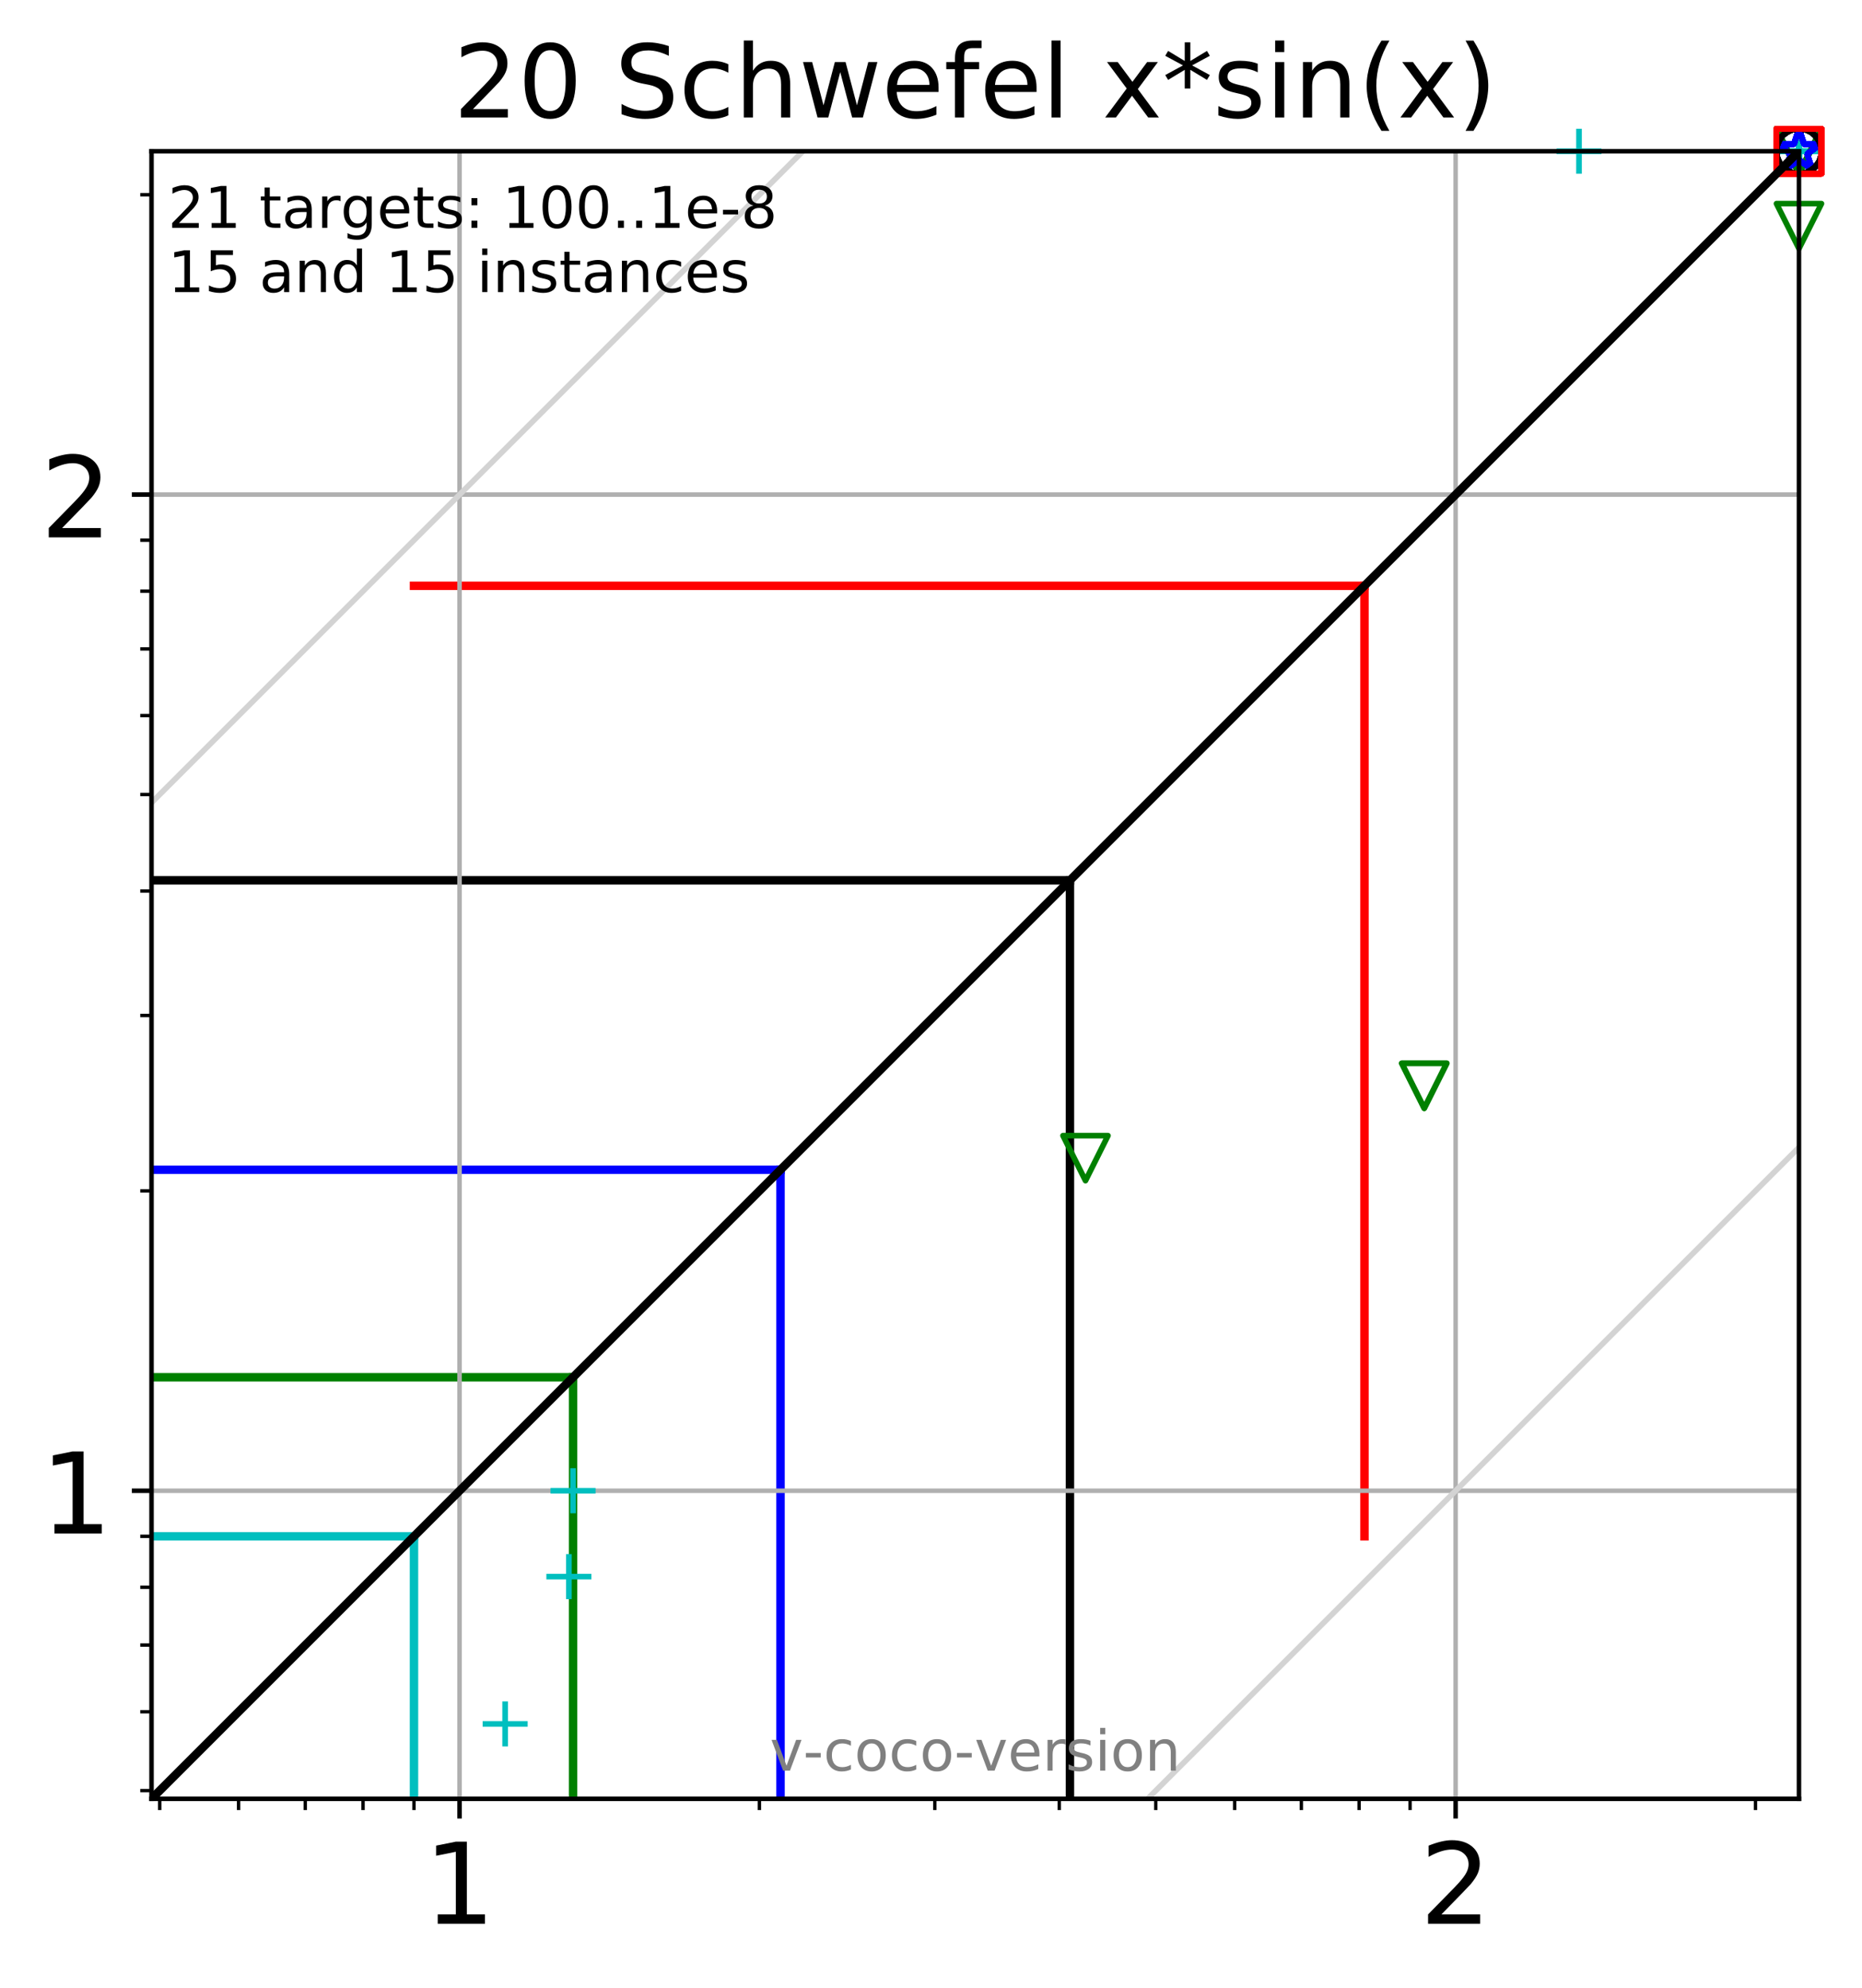 <?xml version="1.0" encoding="utf-8" standalone="no"?>
<!DOCTYPE svg PUBLIC "-//W3C//DTD SVG 1.1//EN"
  "http://www.w3.org/Graphics/SVG/1.1/DTD/svg11.dtd">
<!-- Created with matplotlib (http://matplotlib.org/) -->
<svg height="353.193pt" version="1.1" viewBox="0 0 330.885 353.193" width="330.885pt" xmlns="http://www.w3.org/2000/svg" xmlns:xlink="http://www.w3.org/1999/xlink">
 <defs>
  <style type="text/css">
*{stroke-linecap:butt;stroke-linejoin:round;}
  </style>
 </defs>
 <g id="figure_1">
  <g id="patch_1">
   <path d="M 0 353.193 
L 330.885 353.193 
L 330.885 0 
L 0 0 
z
" style="fill:#ffffff;"/>
  </g>
  <g id="axes_1">
   <g id="patch_2">
    <path d="M 26.925 319.637 
L 319.685 319.637 
L 319.685 26.877 
L 26.925 26.877 
z
" style="fill:#ffffff;"/>
   </g>
   <g id="line2d_1">
    <path clip-path="url(#p6a28d801ce)" d="M 73.567 319.637 
L 73.567 272.995 
" style="fill:none;stroke:#00bfbf;stroke-linecap:square;stroke-width:1.5;"/>
   </g>
   <g id="line2d_2">
    <path clip-path="url(#p6a28d801ce)" d="M 26.925 272.995 
L 73.567 272.995 
" style="fill:none;stroke:#00bfbf;stroke-linecap:square;stroke-width:1.5;"/>
   </g>
   <g id="line2d_3">
    <path clip-path="url(#p6a28d801ce)" d="M 101.835 319.637 
L 101.835 244.727 
" style="fill:none;stroke:#008000;stroke-linecap:square;stroke-width:1.5;"/>
   </g>
   <g id="line2d_4">
    <path clip-path="url(#p6a28d801ce)" d="M 26.925 244.727 
L 101.835 244.727 
" style="fill:none;stroke:#008000;stroke-linecap:square;stroke-width:1.5;"/>
   </g>
   <g id="line2d_5">
    <path clip-path="url(#p6a28d801ce)" d="M 138.701 319.637 
L 138.701 207.861 
" style="fill:none;stroke:#0000ff;stroke-linecap:square;stroke-width:1.5;"/>
   </g>
   <g id="line2d_6">
    <path clip-path="url(#p6a28d801ce)" d="M 26.925 207.861 
L 138.701 207.861 
" style="fill:none;stroke:#0000ff;stroke-linecap:square;stroke-width:1.5;"/>
   </g>
   <g id="line2d_7">
    <path clip-path="url(#p6a28d801ce)" d="M 190.133 319.637 
L 190.133 156.429 
" style="fill:none;stroke:#000000;stroke-linecap:square;stroke-width:1.5;"/>
   </g>
   <g id="line2d_8">
    <path clip-path="url(#p6a28d801ce)" d="M 26.925 156.429 
L 190.133 156.429 
" style="fill:none;stroke:#000000;stroke-linecap:square;stroke-width:1.5;"/>
   </g>
   <g id="line2d_9">
    <path clip-path="url(#p6a28d801ce)" d="M 242.474 272.995 
L 242.474 104.089 
" style="fill:none;stroke:#ff0000;stroke-linecap:square;stroke-width:1.5;"/>
   </g>
   <g id="line2d_10">
    <path clip-path="url(#p6a28d801ce)" d="M 73.567 104.089 
L 242.474 104.089 
" style="fill:none;stroke:#ff0000;stroke-linecap:square;stroke-width:1.5;"/>
   </g>
   <g id="matplotlib.axis_1">
    <g id="xtick_1">
     <g id="line2d_11">
      <path clip-path="url(#p6a28d801ce)" d="M 81.666 319.637 
L 81.666 26.877 
" style="fill:none;stroke:#b0b0b0;stroke-linecap:square;stroke-width:0.8;"/>
     </g>
     <g id="line2d_12">
      <defs>
       <path d="M 0 0 
L 0 3.5 
" id="mdf509a2224" style="stroke:#000000;stroke-width:0.8;"/>
      </defs>
      <g>
       <use style="stroke:#000000;stroke-width:0.8;" x="81.666" xlink:href="#mdf509a2224" y="319.637"/>
      </g>
     </g>
     <g id="text_1">
      <!-- 1 -->
      <defs>
       <path d="M 12.406 8.297 
L 28.516 8.297 
L 28.516 63.922 
L 10.984 60.406 
L 10.984 69.391 
L 28.422 72.906 
L 38.281 72.906 
L 38.281 8.297 
L 54.391 8.297 
L 54.391 0 
L 12.406 0 
z
" id="DejaVuSans-31"/>
      </defs>
      <g transform="translate(75.304 341.834)scale(0.2 -0.2)">
       <use xlink:href="#DejaVuSans-31"/>
      </g>
     </g>
    </g>
    <g id="xtick_2">
     <g id="line2d_13">
      <path clip-path="url(#p6a28d801ce)" d="M 258.672 319.637 
L 258.672 26.877 
" style="fill:none;stroke:#b0b0b0;stroke-linecap:square;stroke-width:0.8;"/>
     </g>
     <g id="line2d_14">
      <g>
       <use style="stroke:#000000;stroke-width:0.8;" x="258.672" xlink:href="#mdf509a2224" y="319.637"/>
      </g>
     </g>
     <g id="text_2">
      <!-- 2 -->
      <defs>
       <path d="M 19.188 8.297 
L 53.609 8.297 
L 53.609 0 
L 7.328 0 
L 7.328 8.297 
Q 12.938 14.109 22.625 23.891 
Q 32.328 33.688 34.812 36.531 
Q 39.547 41.844 41.422 45.531 
Q 43.312 49.219 43.312 52.781 
Q 43.312 58.594 39.234 62.25 
Q 35.156 65.922 28.609 65.922 
Q 23.969 65.922 18.812 64.312 
Q 13.672 62.703 7.812 59.422 
L 7.812 69.391 
Q 13.766 71.781 18.938 73 
Q 24.125 74.219 28.422 74.219 
Q 39.75 74.219 46.484 68.547 
Q 53.219 62.891 53.219 53.422 
Q 53.219 48.922 51.531 44.891 
Q 49.859 40.875 45.406 35.406 
Q 44.188 33.984 37.641 27.219 
Q 31.109 20.453 19.188 8.297 
z
" id="DejaVuSans-32"/>
      </defs>
      <g transform="translate(252.31 341.834)scale(0.2 -0.2)">
       <use xlink:href="#DejaVuSans-32"/>
      </g>
     </g>
    </g>
    <g id="xtick_3">
     <g id="line2d_15">
      <defs>
       <path d="M 0 0 
L 0 2 
" id="m37c9c98ddb" style="stroke:#000000;stroke-width:0.6;"/>
      </defs>
      <g>
       <use style="stroke:#000000;stroke-width:0.6;" x="28.382" xlink:href="#m37c9c98ddb" y="319.637"/>
      </g>
     </g>
    </g>
    <g id="xtick_4">
     <g id="line2d_16">
      <g>
       <use style="stroke:#000000;stroke-width:0.6;" x="42.398" xlink:href="#m37c9c98ddb" y="319.637"/>
      </g>
     </g>
    </g>
    <g id="xtick_5">
     <g id="line2d_17">
      <g>
       <use style="stroke:#000000;stroke-width:0.6;" x="54.248" xlink:href="#m37c9c98ddb" y="319.637"/>
      </g>
     </g>
    </g>
    <g id="xtick_6">
     <g id="line2d_18">
      <g>
       <use style="stroke:#000000;stroke-width:0.6;" x="64.513" xlink:href="#m37c9c98ddb" y="319.637"/>
      </g>
     </g>
    </g>
    <g id="xtick_7">
     <g id="line2d_19">
      <g>
       <use style="stroke:#000000;stroke-width:0.6;" x="73.567" xlink:href="#m37c9c98ddb" y="319.637"/>
      </g>
     </g>
    </g>
    <g id="xtick_8">
     <g id="line2d_20">
      <g>
       <use style="stroke:#000000;stroke-width:0.6;" x="134.95" xlink:href="#m37c9c98ddb" y="319.637"/>
      </g>
     </g>
    </g>
    <g id="xtick_9">
     <g id="line2d_21">
      <g>
       <use style="stroke:#000000;stroke-width:0.6;" x="166.12" xlink:href="#m37c9c98ddb" y="319.637"/>
      </g>
     </g>
    </g>
    <g id="xtick_10">
     <g id="line2d_22">
      <g>
       <use style="stroke:#000000;stroke-width:0.6;" x="188.235" xlink:href="#m37c9c98ddb" y="319.637"/>
      </g>
     </g>
    </g>
    <g id="xtick_11">
     <g id="line2d_23">
      <g>
       <use style="stroke:#000000;stroke-width:0.6;" x="205.388" xlink:href="#m37c9c98ddb" y="319.637"/>
      </g>
     </g>
    </g>
    <g id="xtick_12">
     <g id="line2d_24">
      <g>
       <use style="stroke:#000000;stroke-width:0.6;" x="219.404" xlink:href="#m37c9c98ddb" y="319.637"/>
      </g>
     </g>
    </g>
    <g id="xtick_13">
     <g id="line2d_25">
      <g>
       <use style="stroke:#000000;stroke-width:0.6;" x="231.254" xlink:href="#m37c9c98ddb" y="319.637"/>
      </g>
     </g>
    </g>
    <g id="xtick_14">
     <g id="line2d_26">
      <g>
       <use style="stroke:#000000;stroke-width:0.6;" x="241.519" xlink:href="#m37c9c98ddb" y="319.637"/>
      </g>
     </g>
    </g>
    <g id="xtick_15">
     <g id="line2d_27">
      <g>
       <use style="stroke:#000000;stroke-width:0.6;" x="250.573" xlink:href="#m37c9c98ddb" y="319.637"/>
      </g>
     </g>
    </g>
    <g id="xtick_16">
     <g id="line2d_28">
      <g>
       <use style="stroke:#000000;stroke-width:0.6;" x="311.956" xlink:href="#m37c9c98ddb" y="319.637"/>
      </g>
     </g>
    </g>
   </g>
   <g id="matplotlib.axis_2">
    <g id="ytick_1">
     <g id="line2d_29">
      <path clip-path="url(#p6a28d801ce)" d="M 26.925 264.896 
L 319.685 264.896 
" style="fill:none;stroke:#b0b0b0;stroke-linecap:square;stroke-width:0.8;"/>
     </g>
     <g id="line2d_30">
      <defs>
       <path d="M 0 0 
L -3.5 0 
" id="m83347aeabb" style="stroke:#000000;stroke-width:0.8;"/>
      </defs>
      <g>
       <use style="stroke:#000000;stroke-width:0.8;" x="26.925" xlink:href="#m83347aeabb" y="264.896"/>
      </g>
     </g>
     <g id="text_3">
      <!-- 1 -->
      <g transform="translate(7.2 272.494)scale(0.2 -0.2)">
       <use xlink:href="#DejaVuSans-31"/>
      </g>
     </g>
    </g>
    <g id="ytick_2">
     <g id="line2d_31">
      <path clip-path="url(#p6a28d801ce)" d="M 26.925 87.89 
L 319.685 87.89 
" style="fill:none;stroke:#b0b0b0;stroke-linecap:square;stroke-width:0.8;"/>
     </g>
     <g id="line2d_32">
      <g>
       <use style="stroke:#000000;stroke-width:0.8;" x="26.925" xlink:href="#m83347aeabb" y="87.89"/>
      </g>
     </g>
     <g id="text_4">
      <!-- 2 -->
      <g transform="translate(7.2 95.488)scale(0.2 -0.2)">
       <use xlink:href="#DejaVuSans-32"/>
      </g>
     </g>
    </g>
    <g id="ytick_3">
     <g id="line2d_33">
      <defs>
       <path d="M 0 0 
L -2 0 
" id="m6df444f4f9" style="stroke:#000000;stroke-width:0.6;"/>
      </defs>
      <g>
       <use style="stroke:#000000;stroke-width:0.6;" x="26.925" xlink:href="#m6df444f4f9" y="318.18"/>
      </g>
     </g>
    </g>
    <g id="ytick_4">
     <g id="line2d_34">
      <g>
       <use style="stroke:#000000;stroke-width:0.6;" x="26.925" xlink:href="#m6df444f4f9" y="304.164"/>
      </g>
     </g>
    </g>
    <g id="ytick_5">
     <g id="line2d_35">
      <g>
       <use style="stroke:#000000;stroke-width:0.6;" x="26.925" xlink:href="#m6df444f4f9" y="292.314"/>
      </g>
     </g>
    </g>
    <g id="ytick_6">
     <g id="line2d_36">
      <g>
       <use style="stroke:#000000;stroke-width:0.6;" x="26.925" xlink:href="#m6df444f4f9" y="282.049"/>
      </g>
     </g>
    </g>
    <g id="ytick_7">
     <g id="line2d_37">
      <g>
       <use style="stroke:#000000;stroke-width:0.6;" x="26.925" xlink:href="#m6df444f4f9" y="272.995"/>
      </g>
     </g>
    </g>
    <g id="ytick_8">
     <g id="line2d_38">
      <g>
       <use style="stroke:#000000;stroke-width:0.6;" x="26.925" xlink:href="#m6df444f4f9" y="211.612"/>
      </g>
     </g>
    </g>
    <g id="ytick_9">
     <g id="line2d_39">
      <g>
       <use style="stroke:#000000;stroke-width:0.6;" x="26.925" xlink:href="#m6df444f4f9" y="180.442"/>
      </g>
     </g>
    </g>
    <g id="ytick_10">
     <g id="line2d_40">
      <g>
       <use style="stroke:#000000;stroke-width:0.6;" x="26.925" xlink:href="#m6df444f4f9" y="158.328"/>
      </g>
     </g>
    </g>
    <g id="ytick_11">
     <g id="line2d_41">
      <g>
       <use style="stroke:#000000;stroke-width:0.6;" x="26.925" xlink:href="#m6df444f4f9" y="141.174"/>
      </g>
     </g>
    </g>
    <g id="ytick_12">
     <g id="line2d_42">
      <g>
       <use style="stroke:#000000;stroke-width:0.6;" x="26.925" xlink:href="#m6df444f4f9" y="127.158"/>
      </g>
     </g>
    </g>
    <g id="ytick_13">
     <g id="line2d_43">
      <g>
       <use style="stroke:#000000;stroke-width:0.6;" x="26.925" xlink:href="#m6df444f4f9" y="115.308"/>
      </g>
     </g>
    </g>
    <g id="ytick_14">
     <g id="line2d_44">
      <g>
       <use style="stroke:#000000;stroke-width:0.6;" x="26.925" xlink:href="#m6df444f4f9" y="105.044"/>
      </g>
     </g>
    </g>
    <g id="ytick_15">
     <g id="line2d_45">
      <g>
       <use style="stroke:#000000;stroke-width:0.6;" x="26.925" xlink:href="#m6df444f4f9" y="95.989"/>
      </g>
     </g>
    </g>
    <g id="ytick_16">
     <g id="line2d_46">
      <g>
       <use style="stroke:#000000;stroke-width:0.6;" x="26.925" xlink:href="#m6df444f4f9" y="34.606"/>
      </g>
     </g>
    </g>
   </g>
   <g id="line2d_47">
    <defs>
     <path d="M -4 0 
L 4 0 
M 0 4 
L 0 -4 
" id="mcc9b9c7ba9" style="stroke:#00bfbf;"/>
    </defs>
    <g>
     <use style="fill-opacity:0;stroke:#00bfbf;" x="89.766" xlink:href="#mcc9b9c7ba9" y="306.33"/>
     <use style="fill-opacity:0;stroke:#00bfbf;" x="101.092" xlink:href="#mcc9b9c7ba9" y="280.151"/>
     <use style="fill-opacity:0;stroke:#00bfbf;" x="101.835" xlink:href="#mcc9b9c7ba9" y="264.896"/>
    </g>
   </g>
   <g id="line2d_48">
    <g>
     <use style="fill-opacity:0;stroke:#00bfbf;" x="280.595" xlink:href="#mcc9b9c7ba9" y="26.877"/>
    </g>
   </g>
   <g id="line2d_49">
    <g>
     <use style="fill-opacity:0;stroke:#00bfbf;" x="319.685" xlink:href="#mcc9b9c7ba9" y="26.877"/>
     <use style="fill-opacity:0;stroke:#00bfbf;" x="319.685" xlink:href="#mcc9b9c7ba9" y="26.877"/>
     <use style="fill-opacity:0;stroke:#00bfbf;" x="319.685" xlink:href="#mcc9b9c7ba9" y="26.877"/>
     <use style="fill-opacity:0;stroke:#00bfbf;" x="319.685" xlink:href="#mcc9b9c7ba9" y="26.877"/>
     <use style="fill-opacity:0;stroke:#00bfbf;" x="319.685" xlink:href="#mcc9b9c7ba9" y="26.877"/>
     <use style="fill-opacity:0;stroke:#00bfbf;" x="319.685" xlink:href="#mcc9b9c7ba9" y="26.877"/>
     <use style="fill-opacity:0;stroke:#00bfbf;" x="319.685" xlink:href="#mcc9b9c7ba9" y="26.877"/>
     <use style="fill-opacity:0;stroke:#00bfbf;" x="319.685" xlink:href="#mcc9b9c7ba9" y="26.877"/>
     <use style="fill-opacity:0;stroke:#00bfbf;" x="319.685" xlink:href="#mcc9b9c7ba9" y="26.877"/>
     <use style="fill-opacity:0;stroke:#00bfbf;" x="319.685" xlink:href="#mcc9b9c7ba9" y="26.877"/>
     <use style="fill-opacity:0;stroke:#00bfbf;" x="319.685" xlink:href="#mcc9b9c7ba9" y="26.877"/>
     <use style="fill-opacity:0;stroke:#00bfbf;" x="319.685" xlink:href="#mcc9b9c7ba9" y="26.877"/>
     <use style="fill-opacity:0;stroke:#00bfbf;" x="319.685" xlink:href="#mcc9b9c7ba9" y="26.877"/>
     <use style="fill-opacity:0;stroke:#00bfbf;" x="319.685" xlink:href="#mcc9b9c7ba9" y="26.877"/>
     <use style="fill-opacity:0;stroke:#00bfbf;" x="319.685" xlink:href="#mcc9b9c7ba9" y="26.877"/>
     <use style="fill-opacity:0;stroke:#00bfbf;" x="319.685" xlink:href="#mcc9b9c7ba9" y="26.877"/>
     <use style="fill-opacity:0;stroke:#00bfbf;" x="319.685" xlink:href="#mcc9b9c7ba9" y="26.877"/>
    </g>
   </g>
   <g id="line2d_50">
    <defs>
     <path d="M -0 4 
L 4 -4 
L -4 -4 
z
" id="m76d5f45a42" style="stroke:#008000;stroke-linejoin:miter;"/>
    </defs>
    <g>
     <use style="fill-opacity:0;stroke:#008000;stroke-linejoin:miter;" x="192.895" xlink:href="#m76d5f45a42" y="205.797"/>
     <use style="fill-opacity:0;stroke:#008000;stroke-linejoin:miter;" x="253.094" xlink:href="#m76d5f45a42" y="192.936"/>
     <use style="fill-opacity:0;stroke:#008000;stroke-linejoin:miter;" x="253.094" xlink:href="#m76d5f45a42" y="192.936"/>
    </g>
   </g>
   <g id="line2d_51">
    <g>
     <use style="fill-opacity:0;stroke:#008000;stroke-linejoin:miter;" x="319.685" xlink:href="#m76d5f45a42" y="40.184"/>
    </g>
   </g>
   <g id="line2d_52">
    <g>
     <use style="fill-opacity:0;stroke:#008000;stroke-linejoin:miter;" x="319.685" xlink:href="#m76d5f45a42" y="26.877"/>
     <use style="fill-opacity:0;stroke:#008000;stroke-linejoin:miter;" x="319.685" xlink:href="#m76d5f45a42" y="26.877"/>
     <use style="fill-opacity:0;stroke:#008000;stroke-linejoin:miter;" x="319.685" xlink:href="#m76d5f45a42" y="26.877"/>
     <use style="fill-opacity:0;stroke:#008000;stroke-linejoin:miter;" x="319.685" xlink:href="#m76d5f45a42" y="26.877"/>
     <use style="fill-opacity:0;stroke:#008000;stroke-linejoin:miter;" x="319.685" xlink:href="#m76d5f45a42" y="26.877"/>
     <use style="fill-opacity:0;stroke:#008000;stroke-linejoin:miter;" x="319.685" xlink:href="#m76d5f45a42" y="26.877"/>
     <use style="fill-opacity:0;stroke:#008000;stroke-linejoin:miter;" x="319.685" xlink:href="#m76d5f45a42" y="26.877"/>
     <use style="fill-opacity:0;stroke:#008000;stroke-linejoin:miter;" x="319.685" xlink:href="#m76d5f45a42" y="26.877"/>
     <use style="fill-opacity:0;stroke:#008000;stroke-linejoin:miter;" x="319.685" xlink:href="#m76d5f45a42" y="26.877"/>
     <use style="fill-opacity:0;stroke:#008000;stroke-linejoin:miter;" x="319.685" xlink:href="#m76d5f45a42" y="26.877"/>
     <use style="fill-opacity:0;stroke:#008000;stroke-linejoin:miter;" x="319.685" xlink:href="#m76d5f45a42" y="26.877"/>
     <use style="fill-opacity:0;stroke:#008000;stroke-linejoin:miter;" x="319.685" xlink:href="#m76d5f45a42" y="26.877"/>
     <use style="fill-opacity:0;stroke:#008000;stroke-linejoin:miter;" x="319.685" xlink:href="#m76d5f45a42" y="26.877"/>
     <use style="fill-opacity:0;stroke:#008000;stroke-linejoin:miter;" x="319.685" xlink:href="#m76d5f45a42" y="26.877"/>
     <use style="fill-opacity:0;stroke:#008000;stroke-linejoin:miter;" x="319.685" xlink:href="#m76d5f45a42" y="26.877"/>
     <use style="fill-opacity:0;stroke:#008000;stroke-linejoin:miter;" x="319.685" xlink:href="#m76d5f45a42" y="26.877"/>
     <use style="fill-opacity:0;stroke:#008000;stroke-linejoin:miter;" x="319.685" xlink:href="#m76d5f45a42" y="26.877"/>
    </g>
   </g>
   <g id="line2d_53">
    <defs>
     <path d="M 0 -4 
L -0.898 -1.236 
L -3.804 -1.236 
L -1.453 0.472 
L -2.351 3.236 
L -0 1.528 
L 2.351 3.236 
L 1.453 0.472 
L 3.804 -1.236 
L 0.898 -1.236 
z
" id="m24ea346c37" style="stroke:#0000ff;stroke-linejoin:bevel;"/>
    </defs>
    <g>
     <use style="fill-opacity:0;stroke:#0000ff;stroke-linejoin:bevel;" x="319.685" xlink:href="#m24ea346c37" y="26.877"/>
     <use style="fill-opacity:0;stroke:#0000ff;stroke-linejoin:bevel;" x="319.685" xlink:href="#m24ea346c37" y="26.877"/>
     <use style="fill-opacity:0;stroke:#0000ff;stroke-linejoin:bevel;" x="319.685" xlink:href="#m24ea346c37" y="26.877"/>
     <use style="fill-opacity:0;stroke:#0000ff;stroke-linejoin:bevel;" x="319.685" xlink:href="#m24ea346c37" y="26.877"/>
     <use style="fill-opacity:0;stroke:#0000ff;stroke-linejoin:bevel;" x="319.685" xlink:href="#m24ea346c37" y="26.877"/>
     <use style="fill-opacity:0;stroke:#0000ff;stroke-linejoin:bevel;" x="319.685" xlink:href="#m24ea346c37" y="26.877"/>
     <use style="fill-opacity:0;stroke:#0000ff;stroke-linejoin:bevel;" x="319.685" xlink:href="#m24ea346c37" y="26.877"/>
     <use style="fill-opacity:0;stroke:#0000ff;stroke-linejoin:bevel;" x="319.685" xlink:href="#m24ea346c37" y="26.877"/>
     <use style="fill-opacity:0;stroke:#0000ff;stroke-linejoin:bevel;" x="319.685" xlink:href="#m24ea346c37" y="26.877"/>
     <use style="fill-opacity:0;stroke:#0000ff;stroke-linejoin:bevel;" x="319.685" xlink:href="#m24ea346c37" y="26.877"/>
     <use style="fill-opacity:0;stroke:#0000ff;stroke-linejoin:bevel;" x="319.685" xlink:href="#m24ea346c37" y="26.877"/>
     <use style="fill-opacity:0;stroke:#0000ff;stroke-linejoin:bevel;" x="319.685" xlink:href="#m24ea346c37" y="26.877"/>
     <use style="fill-opacity:0;stroke:#0000ff;stroke-linejoin:bevel;" x="319.685" xlink:href="#m24ea346c37" y="26.877"/>
     <use style="fill-opacity:0;stroke:#0000ff;stroke-linejoin:bevel;" x="319.685" xlink:href="#m24ea346c37" y="26.877"/>
     <use style="fill-opacity:0;stroke:#0000ff;stroke-linejoin:bevel;" x="319.685" xlink:href="#m24ea346c37" y="26.877"/>
     <use style="fill-opacity:0;stroke:#0000ff;stroke-linejoin:bevel;" x="319.685" xlink:href="#m24ea346c37" y="26.877"/>
     <use style="fill-opacity:0;stroke:#0000ff;stroke-linejoin:bevel;" x="319.685" xlink:href="#m24ea346c37" y="26.877"/>
     <use style="fill-opacity:0;stroke:#0000ff;stroke-linejoin:bevel;" x="319.685" xlink:href="#m24ea346c37" y="26.877"/>
     <use style="fill-opacity:0;stroke:#0000ff;stroke-linejoin:bevel;" x="319.685" xlink:href="#m24ea346c37" y="26.877"/>
     <use style="fill-opacity:0;stroke:#0000ff;stroke-linejoin:bevel;" x="319.685" xlink:href="#m24ea346c37" y="26.877"/>
     <use style="fill-opacity:0;stroke:#0000ff;stroke-linejoin:bevel;" x="319.685" xlink:href="#m24ea346c37" y="26.877"/>
    </g>
   </g>
   <g id="line2d_54">
    <defs>
     <path d="M 0 4 
C 1.061 4 2.078 3.579 2.828 2.828 
C 3.579 2.078 4 1.061 4 0 
C 4 -1.061 3.579 -2.078 2.828 -2.828 
C 2.078 -3.579 1.061 -4 0 -4 
C -1.061 -4 -2.078 -3.579 -2.828 -2.828 
C -3.579 -2.078 -4 -1.061 -4 0 
C -4 1.061 -3.579 2.078 -2.828 2.828 
C -2.078 3.579 -1.061 4 0 4 
z
" id="m2c1fbf9982" style="stroke:#000000;"/>
    </defs>
    <g>
     <use style="fill-opacity:0;stroke:#000000;" x="319.685" xlink:href="#m2c1fbf9982" y="26.877"/>
     <use style="fill-opacity:0;stroke:#000000;" x="319.685" xlink:href="#m2c1fbf9982" y="26.877"/>
     <use style="fill-opacity:0;stroke:#000000;" x="319.685" xlink:href="#m2c1fbf9982" y="26.877"/>
     <use style="fill-opacity:0;stroke:#000000;" x="319.685" xlink:href="#m2c1fbf9982" y="26.877"/>
     <use style="fill-opacity:0;stroke:#000000;" x="319.685" xlink:href="#m2c1fbf9982" y="26.877"/>
     <use style="fill-opacity:0;stroke:#000000;" x="319.685" xlink:href="#m2c1fbf9982" y="26.877"/>
     <use style="fill-opacity:0;stroke:#000000;" x="319.685" xlink:href="#m2c1fbf9982" y="26.877"/>
     <use style="fill-opacity:0;stroke:#000000;" x="319.685" xlink:href="#m2c1fbf9982" y="26.877"/>
     <use style="fill-opacity:0;stroke:#000000;" x="319.685" xlink:href="#m2c1fbf9982" y="26.877"/>
     <use style="fill-opacity:0;stroke:#000000;" x="319.685" xlink:href="#m2c1fbf9982" y="26.877"/>
     <use style="fill-opacity:0;stroke:#000000;" x="319.685" xlink:href="#m2c1fbf9982" y="26.877"/>
     <use style="fill-opacity:0;stroke:#000000;" x="319.685" xlink:href="#m2c1fbf9982" y="26.877"/>
     <use style="fill-opacity:0;stroke:#000000;" x="319.685" xlink:href="#m2c1fbf9982" y="26.877"/>
     <use style="fill-opacity:0;stroke:#000000;" x="319.685" xlink:href="#m2c1fbf9982" y="26.877"/>
     <use style="fill-opacity:0;stroke:#000000;" x="319.685" xlink:href="#m2c1fbf9982" y="26.877"/>
     <use style="fill-opacity:0;stroke:#000000;" x="319.685" xlink:href="#m2c1fbf9982" y="26.877"/>
     <use style="fill-opacity:0;stroke:#000000;" x="319.685" xlink:href="#m2c1fbf9982" y="26.877"/>
     <use style="fill-opacity:0;stroke:#000000;" x="319.685" xlink:href="#m2c1fbf9982" y="26.877"/>
     <use style="fill-opacity:0;stroke:#000000;" x="319.685" xlink:href="#m2c1fbf9982" y="26.877"/>
     <use style="fill-opacity:0;stroke:#000000;" x="319.685" xlink:href="#m2c1fbf9982" y="26.877"/>
     <use style="fill-opacity:0;stroke:#000000;" x="319.685" xlink:href="#m2c1fbf9982" y="26.877"/>
    </g>
   </g>
   <g id="line2d_55">
    <defs>
     <path d="M -4 4 
L 4 4 
L 4 -4 
L -4 -4 
z
" id="m6e8149d1b8" style="stroke:#ff0000;stroke-linejoin:miter;"/>
    </defs>
    <g>
     <use style="fill-opacity:0;stroke:#ff0000;stroke-linejoin:miter;" x="319.685" xlink:href="#m6e8149d1b8" y="26.877"/>
     <use style="fill-opacity:0;stroke:#ff0000;stroke-linejoin:miter;" x="319.685" xlink:href="#m6e8149d1b8" y="26.877"/>
     <use style="fill-opacity:0;stroke:#ff0000;stroke-linejoin:miter;" x="319.685" xlink:href="#m6e8149d1b8" y="26.877"/>
     <use style="fill-opacity:0;stroke:#ff0000;stroke-linejoin:miter;" x="319.685" xlink:href="#m6e8149d1b8" y="26.877"/>
     <use style="fill-opacity:0;stroke:#ff0000;stroke-linejoin:miter;" x="319.685" xlink:href="#m6e8149d1b8" y="26.877"/>
     <use style="fill-opacity:0;stroke:#ff0000;stroke-linejoin:miter;" x="319.685" xlink:href="#m6e8149d1b8" y="26.877"/>
     <use style="fill-opacity:0;stroke:#ff0000;stroke-linejoin:miter;" x="319.685" xlink:href="#m6e8149d1b8" y="26.877"/>
     <use style="fill-opacity:0;stroke:#ff0000;stroke-linejoin:miter;" x="319.685" xlink:href="#m6e8149d1b8" y="26.877"/>
     <use style="fill-opacity:0;stroke:#ff0000;stroke-linejoin:miter;" x="319.685" xlink:href="#m6e8149d1b8" y="26.877"/>
     <use style="fill-opacity:0;stroke:#ff0000;stroke-linejoin:miter;" x="319.685" xlink:href="#m6e8149d1b8" y="26.877"/>
     <use style="fill-opacity:0;stroke:#ff0000;stroke-linejoin:miter;" x="319.685" xlink:href="#m6e8149d1b8" y="26.877"/>
     <use style="fill-opacity:0;stroke:#ff0000;stroke-linejoin:miter;" x="319.685" xlink:href="#m6e8149d1b8" y="26.877"/>
     <use style="fill-opacity:0;stroke:#ff0000;stroke-linejoin:miter;" x="319.685" xlink:href="#m6e8149d1b8" y="26.877"/>
     <use style="fill-opacity:0;stroke:#ff0000;stroke-linejoin:miter;" x="319.685" xlink:href="#m6e8149d1b8" y="26.877"/>
     <use style="fill-opacity:0;stroke:#ff0000;stroke-linejoin:miter;" x="319.685" xlink:href="#m6e8149d1b8" y="26.877"/>
     <use style="fill-opacity:0;stroke:#ff0000;stroke-linejoin:miter;" x="319.685" xlink:href="#m6e8149d1b8" y="26.877"/>
     <use style="fill-opacity:0;stroke:#ff0000;stroke-linejoin:miter;" x="319.685" xlink:href="#m6e8149d1b8" y="26.877"/>
     <use style="fill-opacity:0;stroke:#ff0000;stroke-linejoin:miter;" x="319.685" xlink:href="#m6e8149d1b8" y="26.877"/>
     <use style="fill-opacity:0;stroke:#ff0000;stroke-linejoin:miter;" x="319.685" xlink:href="#m6e8149d1b8" y="26.877"/>
     <use style="fill-opacity:0;stroke:#ff0000;stroke-linejoin:miter;" x="319.685" xlink:href="#m6e8149d1b8" y="26.877"/>
     <use style="fill-opacity:0;stroke:#ff0000;stroke-linejoin:miter;" x="319.685" xlink:href="#m6e8149d1b8" y="26.877"/>
    </g>
   </g>
   <g id="line2d_56">
    <path clip-path="url(#p6a28d801ce)" d="M 26.925 319.637 
L 319.685 26.877 
" style="fill:none;stroke:#000000;stroke-linecap:square;stroke-width:1.5;"/>
   </g>
   <g id="line2d_57">
    <path clip-path="url(#p6a28d801ce)" d="M 203.931 319.637 
L 331.885 191.683 
" style="fill:none;stroke:#d3d3d3;stroke-linecap:square;"/>
   </g>
   <g id="line2d_58">
    <path clip-path="url(#p6a28d801ce)" style="fill:none;stroke:#d3d3d3;stroke-linecap:square;"/>
   </g>
   <g id="line2d_59">
    <path clip-path="url(#p6a28d801ce)" d="M 26.925 142.631 
L 170.556 -1 
" style="fill:none;stroke:#d3d3d3;stroke-linecap:square;"/>
   </g>
   <g id="line2d_60">
    <path clip-path="url(#p6a28d801ce)" style="fill:none;stroke:#d3d3d3;stroke-linecap:square;"/>
   </g>
   <g id="patch_3">
    <path d="M 26.925 319.637 
L 26.925 26.877 
" style="fill:none;stroke:#000000;stroke-linecap:square;stroke-linejoin:miter;stroke-width:0.8;"/>
   </g>
   <g id="patch_4">
    <path d="M 319.685 319.637 
L 319.685 26.877 
" style="fill:none;stroke:#000000;stroke-linecap:square;stroke-linejoin:miter;stroke-width:0.8;"/>
   </g>
   <g id="patch_5">
    <path d="M 26.925 319.637 
L 319.685 319.637 
" style="fill:none;stroke:#000000;stroke-linecap:square;stroke-linejoin:miter;stroke-width:0.8;"/>
   </g>
   <g id="patch_6">
    <path d="M 26.925 26.877 
L 319.685 26.877 
" style="fill:none;stroke:#000000;stroke-linecap:square;stroke-linejoin:miter;stroke-width:0.8;"/>
   </g>
   <g id="text_5">
    <!-- 21 targets: 100..1e-8 -->
    <defs>
     <path id="DejaVuSans-20"/>
     <path d="M 18.312 70.219 
L 18.312 54.688 
L 36.812 54.688 
L 36.812 47.703 
L 18.312 47.703 
L 18.312 18.016 
Q 18.312 11.328 20.141 9.422 
Q 21.969 7.516 27.594 7.516 
L 36.812 7.516 
L 36.812 0 
L 27.594 0 
Q 17.188 0 13.234 3.875 
Q 9.281 7.766 9.281 18.016 
L 9.281 47.703 
L 2.688 47.703 
L 2.688 54.688 
L 9.281 54.688 
L 9.281 70.219 
z
" id="DejaVuSans-74"/>
     <path d="M 34.281 27.484 
Q 23.391 27.484 19.188 25 
Q 14.984 22.516 14.984 16.5 
Q 14.984 11.719 18.141 8.906 
Q 21.297 6.109 26.703 6.109 
Q 34.188 6.109 38.703 11.406 
Q 43.219 16.703 43.219 25.484 
L 43.219 27.484 
z
M 52.203 31.203 
L 52.203 0 
L 43.219 0 
L 43.219 8.297 
Q 40.141 3.328 35.547 0.953 
Q 30.953 -1.422 24.312 -1.422 
Q 15.922 -1.422 10.953 3.297 
Q 6 8.016 6 15.922 
Q 6 25.141 12.172 29.828 
Q 18.359 34.516 30.609 34.516 
L 43.219 34.516 
L 43.219 35.406 
Q 43.219 41.609 39.141 45 
Q 35.062 48.391 27.688 48.391 
Q 23 48.391 18.547 47.266 
Q 14.109 46.141 10.016 43.891 
L 10.016 52.203 
Q 14.938 54.109 19.578 55.047 
Q 24.219 56 28.609 56 
Q 40.484 56 46.344 49.844 
Q 52.203 43.703 52.203 31.203 
z
" id="DejaVuSans-61"/>
     <path d="M 41.109 46.297 
Q 39.594 47.172 37.812 47.578 
Q 36.031 48 33.891 48 
Q 26.266 48 22.188 43.047 
Q 18.109 38.094 18.109 28.812 
L 18.109 0 
L 9.078 0 
L 9.078 54.688 
L 18.109 54.688 
L 18.109 46.188 
Q 20.953 51.172 25.484 53.578 
Q 30.031 56 36.531 56 
Q 37.453 56 38.578 55.875 
Q 39.703 55.766 41.062 55.516 
z
" id="DejaVuSans-72"/>
     <path d="M 45.406 27.984 
Q 45.406 37.75 41.375 43.109 
Q 37.359 48.484 30.078 48.484 
Q 22.859 48.484 18.828 43.109 
Q 14.797 37.75 14.797 27.984 
Q 14.797 18.266 18.828 12.891 
Q 22.859 7.516 30.078 7.516 
Q 37.359 7.516 41.375 12.891 
Q 45.406 18.266 45.406 27.984 
z
M 54.391 6.781 
Q 54.391 -7.172 48.188 -13.984 
Q 42 -20.797 29.203 -20.797 
Q 24.469 -20.797 20.266 -20.094 
Q 16.062 -19.391 12.109 -17.922 
L 12.109 -9.188 
Q 16.062 -11.328 19.922 -12.344 
Q 23.781 -13.375 27.781 -13.375 
Q 36.625 -13.375 41.016 -8.766 
Q 45.406 -4.156 45.406 5.172 
L 45.406 9.625 
Q 42.625 4.781 38.281 2.391 
Q 33.938 0 27.875 0 
Q 17.828 0 11.672 7.656 
Q 5.516 15.328 5.516 27.984 
Q 5.516 40.672 11.672 48.328 
Q 17.828 56 27.875 56 
Q 33.938 56 38.281 53.609 
Q 42.625 51.219 45.406 46.391 
L 45.406 54.688 
L 54.391 54.688 
z
" id="DejaVuSans-67"/>
     <path d="M 56.203 29.594 
L 56.203 25.203 
L 14.891 25.203 
Q 15.484 15.922 20.484 11.062 
Q 25.484 6.203 34.422 6.203 
Q 39.594 6.203 44.453 7.469 
Q 49.312 8.734 54.109 11.281 
L 54.109 2.781 
Q 49.266 0.734 44.188 -0.344 
Q 39.109 -1.422 33.891 -1.422 
Q 20.797 -1.422 13.156 6.188 
Q 5.516 13.812 5.516 26.812 
Q 5.516 40.234 12.766 48.109 
Q 20.016 56 32.328 56 
Q 43.359 56 49.781 48.891 
Q 56.203 41.797 56.203 29.594 
z
M 47.219 32.234 
Q 47.125 39.594 43.094 43.984 
Q 39.062 48.391 32.422 48.391 
Q 24.906 48.391 20.391 44.141 
Q 15.875 39.891 15.188 32.172 
z
" id="DejaVuSans-65"/>
     <path d="M 44.281 53.078 
L 44.281 44.578 
Q 40.484 46.531 36.375 47.5 
Q 32.281 48.484 27.875 48.484 
Q 21.188 48.484 17.844 46.438 
Q 14.5 44.391 14.5 40.281 
Q 14.5 37.156 16.891 35.375 
Q 19.281 33.594 26.516 31.984 
L 29.594 31.297 
Q 39.156 29.25 43.188 25.516 
Q 47.219 21.781 47.219 15.094 
Q 47.219 7.469 41.188 3.016 
Q 35.156 -1.422 24.609 -1.422 
Q 20.219 -1.422 15.453 -0.562 
Q 10.688 0.297 5.422 2 
L 5.422 11.281 
Q 10.406 8.688 15.234 7.391 
Q 20.062 6.109 24.812 6.109 
Q 31.156 6.109 34.562 8.281 
Q 37.984 10.453 37.984 14.406 
Q 37.984 18.062 35.516 20.016 
Q 33.062 21.969 24.703 23.781 
L 21.578 24.516 
Q 13.234 26.266 9.516 29.906 
Q 5.812 33.547 5.812 39.891 
Q 5.812 47.609 11.281 51.797 
Q 16.75 56 26.812 56 
Q 31.781 56 36.172 55.266 
Q 40.578 54.547 44.281 53.078 
z
" id="DejaVuSans-73"/>
     <path d="M 11.719 12.406 
L 22.016 12.406 
L 22.016 0 
L 11.719 0 
z
M 11.719 51.703 
L 22.016 51.703 
L 22.016 39.312 
L 11.719 39.312 
z
" id="DejaVuSans-3a"/>
     <path d="M 31.781 66.406 
Q 24.172 66.406 20.328 58.906 
Q 16.5 51.422 16.5 36.375 
Q 16.5 21.391 20.328 13.891 
Q 24.172 6.391 31.781 6.391 
Q 39.453 6.391 43.281 13.891 
Q 47.125 21.391 47.125 36.375 
Q 47.125 51.422 43.281 58.906 
Q 39.453 66.406 31.781 66.406 
z
M 31.781 74.219 
Q 44.047 74.219 50.516 64.516 
Q 56.984 54.828 56.984 36.375 
Q 56.984 17.969 50.516 8.266 
Q 44.047 -1.422 31.781 -1.422 
Q 19.531 -1.422 13.062 8.266 
Q 6.594 17.969 6.594 36.375 
Q 6.594 54.828 13.062 64.516 
Q 19.531 74.219 31.781 74.219 
z
" id="DejaVuSans-30"/>
     <path d="M 10.688 12.406 
L 21 12.406 
L 21 0 
L 10.688 0 
z
" id="DejaVuSans-2e"/>
     <path d="M 4.891 31.391 
L 31.203 31.391 
L 31.203 23.391 
L 4.891 23.391 
z
" id="DejaVuSans-2d"/>
     <path d="M 31.781 34.625 
Q 24.75 34.625 20.719 30.859 
Q 16.703 27.094 16.703 20.516 
Q 16.703 13.922 20.719 10.156 
Q 24.75 6.391 31.781 6.391 
Q 38.812 6.391 42.859 10.172 
Q 46.922 13.969 46.922 20.516 
Q 46.922 27.094 42.891 30.859 
Q 38.875 34.625 31.781 34.625 
z
M 21.922 38.812 
Q 15.578 40.375 12.031 44.719 
Q 8.5 49.078 8.5 55.328 
Q 8.5 64.062 14.719 69.141 
Q 20.953 74.219 31.781 74.219 
Q 42.672 74.219 48.875 69.141 
Q 55.078 64.062 55.078 55.328 
Q 55.078 49.078 51.531 44.719 
Q 48 40.375 41.703 38.812 
Q 48.828 37.156 52.797 32.312 
Q 56.781 27.484 56.781 20.516 
Q 56.781 9.906 50.312 4.234 
Q 43.844 -1.422 31.781 -1.422 
Q 19.734 -1.422 13.25 4.234 
Q 6.781 9.906 6.781 20.516 
Q 6.781 27.484 10.781 32.312 
Q 14.797 37.156 21.922 38.812 
z
M 18.312 54.391 
Q 18.312 48.734 21.844 45.562 
Q 25.391 42.391 31.781 42.391 
Q 38.141 42.391 41.719 45.562 
Q 45.312 48.734 45.312 54.391 
Q 45.312 60.062 41.719 63.234 
Q 38.141 66.406 31.781 66.406 
Q 25.391 66.406 21.844 63.234 
Q 18.312 60.062 18.312 54.391 
z
" id="DejaVuSans-38"/>
    </defs>
    <g transform="translate(29.853 40.483)scale(0.102 -0.102)">
     <use xlink:href="#DejaVuSans-32"/>
     <use x="63.623" xlink:href="#DejaVuSans-31"/>
     <use x="127.246" xlink:href="#DejaVuSans-20"/>
     <use x="159.033" xlink:href="#DejaVuSans-74"/>
     <use x="198.242" xlink:href="#DejaVuSans-61"/>
     <use x="259.521" xlink:href="#DejaVuSans-72"/>
     <use x="300.619" xlink:href="#DejaVuSans-67"/>
     <use x="364.096" xlink:href="#DejaVuSans-65"/>
     <use x="425.619" xlink:href="#DejaVuSans-74"/>
     <use x="464.828" xlink:href="#DejaVuSans-73"/>
     <use x="516.928" xlink:href="#DejaVuSans-3a"/>
     <use x="550.619" xlink:href="#DejaVuSans-20"/>
     <use x="582.406" xlink:href="#DejaVuSans-31"/>
     <use x="646.029" xlink:href="#DejaVuSans-30"/>
     <use x="709.652" xlink:href="#DejaVuSans-30"/>
     <use x="773.275" xlink:href="#DejaVuSans-2e"/>
     <use x="805.062" xlink:href="#DejaVuSans-2e"/>
     <use x="836.85" xlink:href="#DejaVuSans-31"/>
     <use x="900.473" xlink:href="#DejaVuSans-65"/>
     <use x="961.996" xlink:href="#DejaVuSans-2d"/>
     <use x="998.08" xlink:href="#DejaVuSans-38"/>
    </g>
    <!-- 15 and 15 instances -->
    <defs>
     <path d="M 10.797 72.906 
L 49.516 72.906 
L 49.516 64.594 
L 19.828 64.594 
L 19.828 46.734 
Q 21.969 47.469 24.109 47.828 
Q 26.266 48.188 28.422 48.188 
Q 40.625 48.188 47.75 41.5 
Q 54.891 34.812 54.891 23.391 
Q 54.891 11.625 47.562 5.094 
Q 40.234 -1.422 26.906 -1.422 
Q 22.312 -1.422 17.547 -0.641 
Q 12.797 0.141 7.719 1.703 
L 7.719 11.625 
Q 12.109 9.234 16.797 8.062 
Q 21.484 6.891 26.703 6.891 
Q 35.156 6.891 40.078 11.328 
Q 45.016 15.766 45.016 23.391 
Q 45.016 31 40.078 35.438 
Q 35.156 39.891 26.703 39.891 
Q 22.75 39.891 18.812 39.016 
Q 14.891 38.141 10.797 36.281 
z
" id="DejaVuSans-35"/>
     <path d="M 54.891 33.016 
L 54.891 0 
L 45.906 0 
L 45.906 32.719 
Q 45.906 40.484 42.875 44.328 
Q 39.844 48.188 33.797 48.188 
Q 26.516 48.188 22.312 43.547 
Q 18.109 38.922 18.109 30.906 
L 18.109 0 
L 9.078 0 
L 9.078 54.688 
L 18.109 54.688 
L 18.109 46.188 
Q 21.344 51.125 25.703 53.562 
Q 30.078 56 35.797 56 
Q 45.219 56 50.047 50.172 
Q 54.891 44.344 54.891 33.016 
z
" id="DejaVuSans-6e"/>
     <path d="M 45.406 46.391 
L 45.406 75.984 
L 54.391 75.984 
L 54.391 0 
L 45.406 0 
L 45.406 8.203 
Q 42.578 3.328 38.25 0.953 
Q 33.938 -1.422 27.875 -1.422 
Q 17.969 -1.422 11.734 6.484 
Q 5.516 14.406 5.516 27.297 
Q 5.516 40.188 11.734 48.094 
Q 17.969 56 27.875 56 
Q 33.938 56 38.25 53.625 
Q 42.578 51.266 45.406 46.391 
z
M 14.797 27.297 
Q 14.797 17.391 18.875 11.75 
Q 22.953 6.109 30.078 6.109 
Q 37.203 6.109 41.297 11.75 
Q 45.406 17.391 45.406 27.297 
Q 45.406 37.203 41.297 42.844 
Q 37.203 48.484 30.078 48.484 
Q 22.953 48.484 18.875 42.844 
Q 14.797 37.203 14.797 27.297 
z
" id="DejaVuSans-64"/>
     <path d="M 9.422 54.688 
L 18.406 54.688 
L 18.406 0 
L 9.422 0 
z
M 9.422 75.984 
L 18.406 75.984 
L 18.406 64.594 
L 9.422 64.594 
z
" id="DejaVuSans-69"/>
     <path d="M 48.781 52.594 
L 48.781 44.188 
Q 44.969 46.297 41.141 47.344 
Q 37.312 48.391 33.406 48.391 
Q 24.656 48.391 19.812 42.844 
Q 14.984 37.312 14.984 27.297 
Q 14.984 17.281 19.812 11.734 
Q 24.656 6.203 33.406 6.203 
Q 37.312 6.203 41.141 7.25 
Q 44.969 8.297 48.781 10.406 
L 48.781 2.094 
Q 45.016 0.344 40.984 -0.531 
Q 36.969 -1.422 32.422 -1.422 
Q 20.062 -1.422 12.781 6.344 
Q 5.516 14.109 5.516 27.297 
Q 5.516 40.672 12.859 48.328 
Q 20.219 56 33.016 56 
Q 37.156 56 41.109 55.141 
Q 45.062 54.297 48.781 52.594 
z
" id="DejaVuSans-63"/>
    </defs>
    <g transform="translate(29.853 51.905)scale(0.102 -0.102)">
     <use xlink:href="#DejaVuSans-31"/>
     <use x="63.623" xlink:href="#DejaVuSans-35"/>
     <use x="127.246" xlink:href="#DejaVuSans-20"/>
     <use x="159.033" xlink:href="#DejaVuSans-61"/>
     <use x="220.312" xlink:href="#DejaVuSans-6e"/>
     <use x="283.691" xlink:href="#DejaVuSans-64"/>
     <use x="347.168" xlink:href="#DejaVuSans-20"/>
     <use x="378.955" xlink:href="#DejaVuSans-31"/>
     <use x="442.578" xlink:href="#DejaVuSans-35"/>
     <use x="506.201" xlink:href="#DejaVuSans-20"/>
     <use x="537.988" xlink:href="#DejaVuSans-69"/>
     <use x="565.771" xlink:href="#DejaVuSans-6e"/>
     <use x="629.15" xlink:href="#DejaVuSans-73"/>
     <use x="681.25" xlink:href="#DejaVuSans-74"/>
     <use x="720.459" xlink:href="#DejaVuSans-61"/>
     <use x="781.738" xlink:href="#DejaVuSans-6e"/>
     <use x="845.117" xlink:href="#DejaVuSans-63"/>
     <use x="900.098" xlink:href="#DejaVuSans-65"/>
     <use x="961.621" xlink:href="#DejaVuSans-73"/>
    </g>
   </g>
   <g id="text_6">
    <!-- v-coco-version -->
    <defs>
     <path d="M 2.984 54.688 
L 12.5 54.688 
L 29.594 8.797 
L 46.688 54.688 
L 56.203 54.688 
L 35.688 0 
L 23.484 0 
z
" id="DejaVuSans-76"/>
     <path d="M 30.609 48.391 
Q 23.391 48.391 19.188 42.75 
Q 14.984 37.109 14.984 27.297 
Q 14.984 17.484 19.156 11.844 
Q 23.344 6.203 30.609 6.203 
Q 37.797 6.203 41.984 11.859 
Q 46.188 17.531 46.188 27.297 
Q 46.188 37.016 41.984 42.703 
Q 37.797 48.391 30.609 48.391 
z
M 30.609 56 
Q 42.328 56 49.016 48.375 
Q 55.719 40.766 55.719 27.297 
Q 55.719 13.875 49.016 6.219 
Q 42.328 -1.422 30.609 -1.422 
Q 18.844 -1.422 12.172 6.219 
Q 5.516 13.875 5.516 27.297 
Q 5.516 40.766 12.172 48.375 
Q 18.844 56 30.609 56 
z
" id="DejaVuSans-6f"/>
    </defs>
    <g style="fill:#808080;" transform="translate(136.81 314.63)scale(0.1 -0.1)">
     <use xlink:href="#DejaVuSans-76"/>
     <use x="59.148" xlink:href="#DejaVuSans-2d"/>
     <use x="95.232" xlink:href="#DejaVuSans-63"/>
     <use x="150.213" xlink:href="#DejaVuSans-6f"/>
     <use x="211.395" xlink:href="#DejaVuSans-63"/>
     <use x="266.375" xlink:href="#DejaVuSans-6f"/>
     <use x="327.572" xlink:href="#DejaVuSans-2d"/>
     <use x="363.625" xlink:href="#DejaVuSans-76"/>
     <use x="422.805" xlink:href="#DejaVuSans-65"/>
     <use x="484.328" xlink:href="#DejaVuSans-72"/>
     <use x="525.441" xlink:href="#DejaVuSans-73"/>
     <use x="577.541" xlink:href="#DejaVuSans-69"/>
     <use x="605.324" xlink:href="#DejaVuSans-6f"/>
     <use x="666.506" xlink:href="#DejaVuSans-6e"/>
    </g>
   </g>
   <g id="text_7">
    <!-- 20 Schwefel x*sin(x) -->
    <defs>
     <path d="M 53.516 70.516 
L 53.516 60.891 
Q 47.906 63.578 42.922 64.891 
Q 37.938 66.219 33.297 66.219 
Q 25.25 66.219 20.875 63.094 
Q 16.5 59.969 16.5 54.203 
Q 16.5 49.359 19.406 46.891 
Q 22.312 44.438 30.422 42.922 
L 36.375 41.703 
Q 47.406 39.594 52.656 34.297 
Q 57.906 29 57.906 20.125 
Q 57.906 9.516 50.797 4.047 
Q 43.703 -1.422 29.984 -1.422 
Q 24.812 -1.422 18.969 -0.25 
Q 13.141 0.922 6.891 3.219 
L 6.891 13.375 
Q 12.891 10.016 18.656 8.297 
Q 24.422 6.594 29.984 6.594 
Q 38.422 6.594 43.016 9.906 
Q 47.609 13.234 47.609 19.391 
Q 47.609 24.75 44.312 27.781 
Q 41.016 30.812 33.5 32.328 
L 27.484 33.5 
Q 16.453 35.688 11.516 40.375 
Q 6.594 45.062 6.594 53.422 
Q 6.594 63.094 13.406 68.656 
Q 20.219 74.219 32.172 74.219 
Q 37.312 74.219 42.625 73.281 
Q 47.953 72.359 53.516 70.516 
z
" id="DejaVuSans-53"/>
     <path d="M 54.891 33.016 
L 54.891 0 
L 45.906 0 
L 45.906 32.719 
Q 45.906 40.484 42.875 44.328 
Q 39.844 48.188 33.797 48.188 
Q 26.516 48.188 22.312 43.547 
Q 18.109 38.922 18.109 30.906 
L 18.109 0 
L 9.078 0 
L 9.078 75.984 
L 18.109 75.984 
L 18.109 46.188 
Q 21.344 51.125 25.703 53.562 
Q 30.078 56 35.797 56 
Q 45.219 56 50.047 50.172 
Q 54.891 44.344 54.891 33.016 
z
" id="DejaVuSans-68"/>
     <path d="M 4.203 54.688 
L 13.188 54.688 
L 24.422 12.016 
L 35.594 54.688 
L 46.188 54.688 
L 57.422 12.016 
L 68.609 54.688 
L 77.594 54.688 
L 63.281 0 
L 52.688 0 
L 40.922 44.828 
L 29.109 0 
L 18.5 0 
z
" id="DejaVuSans-77"/>
     <path d="M 37.109 75.984 
L 37.109 68.5 
L 28.516 68.5 
Q 23.688 68.5 21.797 66.547 
Q 19.922 64.594 19.922 59.516 
L 19.922 54.688 
L 34.719 54.688 
L 34.719 47.703 
L 19.922 47.703 
L 19.922 0 
L 10.891 0 
L 10.891 47.703 
L 2.297 47.703 
L 2.297 54.688 
L 10.891 54.688 
L 10.891 58.5 
Q 10.891 67.625 15.141 71.797 
Q 19.391 75.984 28.609 75.984 
z
" id="DejaVuSans-66"/>
     <path d="M 9.422 75.984 
L 18.406 75.984 
L 18.406 0 
L 9.422 0 
z
" id="DejaVuSans-6c"/>
     <path d="M 54.891 54.688 
L 35.109 28.078 
L 55.906 0 
L 45.312 0 
L 29.391 21.484 
L 13.484 0 
L 2.875 0 
L 24.125 28.609 
L 4.688 54.688 
L 15.281 54.688 
L 29.781 35.203 
L 44.281 54.688 
z
" id="DejaVuSans-78"/>
     <path d="M 47.016 60.891 
L 29.5 51.422 
L 47.016 41.891 
L 44.188 37.109 
L 27.781 47.016 
L 27.781 28.609 
L 22.219 28.609 
L 22.219 47.016 
L 5.812 37.109 
L 2.984 41.891 
L 20.516 51.422 
L 2.984 60.891 
L 5.812 65.719 
L 22.219 55.812 
L 22.219 74.219 
L 27.781 74.219 
L 27.781 55.812 
L 44.188 65.719 
z
" id="DejaVuSans-2a"/>
     <path d="M 31 75.875 
Q 24.469 64.656 21.281 53.656 
Q 18.109 42.672 18.109 31.391 
Q 18.109 20.125 21.312 9.062 
Q 24.516 -2 31 -13.188 
L 23.188 -13.188 
Q 15.875 -1.703 12.234 9.375 
Q 8.594 20.453 8.594 31.391 
Q 8.594 42.281 12.203 53.312 
Q 15.828 64.359 23.188 75.875 
z
" id="DejaVuSans-28"/>
     <path d="M 8.016 75.875 
L 15.828 75.875 
Q 23.141 64.359 26.781 53.312 
Q 30.422 42.281 30.422 31.391 
Q 30.422 20.453 26.781 9.375 
Q 23.141 -1.703 15.828 -13.188 
L 8.016 -13.188 
Q 14.5 -2 17.703 9.062 
Q 20.906 20.125 20.906 31.391 
Q 20.906 42.672 17.703 53.656 
Q 14.5 64.656 8.016 75.875 
z
" id="DejaVuSans-29"/>
    </defs>
    <g transform="translate(80.592 20.877)scale(0.18 -0.18)">
     <use xlink:href="#DejaVuSans-32"/>
     <use x="63.623" xlink:href="#DejaVuSans-30"/>
     <use x="127.246" xlink:href="#DejaVuSans-20"/>
     <use x="159.033" xlink:href="#DejaVuSans-53"/>
     <use x="222.51" xlink:href="#DejaVuSans-63"/>
     <use x="277.49" xlink:href="#DejaVuSans-68"/>
     <use x="340.869" xlink:href="#DejaVuSans-77"/>
     <use x="422.656" xlink:href="#DejaVuSans-65"/>
     <use x="484.18" xlink:href="#DejaVuSans-66"/>
     <use x="519.385" xlink:href="#DejaVuSans-65"/>
     <use x="580.908" xlink:href="#DejaVuSans-6c"/>
     <use x="608.691" xlink:href="#DejaVuSans-20"/>
     <use x="640.479" xlink:href="#DejaVuSans-78"/>
     <use x="699.658" xlink:href="#DejaVuSans-2a"/>
     <use x="749.658" xlink:href="#DejaVuSans-73"/>
     <use x="801.758" xlink:href="#DejaVuSans-69"/>
     <use x="829.541" xlink:href="#DejaVuSans-6e"/>
     <use x="892.92" xlink:href="#DejaVuSans-28"/>
     <use x="931.934" xlink:href="#DejaVuSans-78"/>
     <use x="991.113" xlink:href="#DejaVuSans-29"/>
    </g>
   </g>
  </g>
 </g>
 <defs>
  <clipPath id="p6a28d801ce">
   <rect height="292.76" width="292.76" x="26.925" y="26.877"/>
  </clipPath>
 </defs>
</svg>
